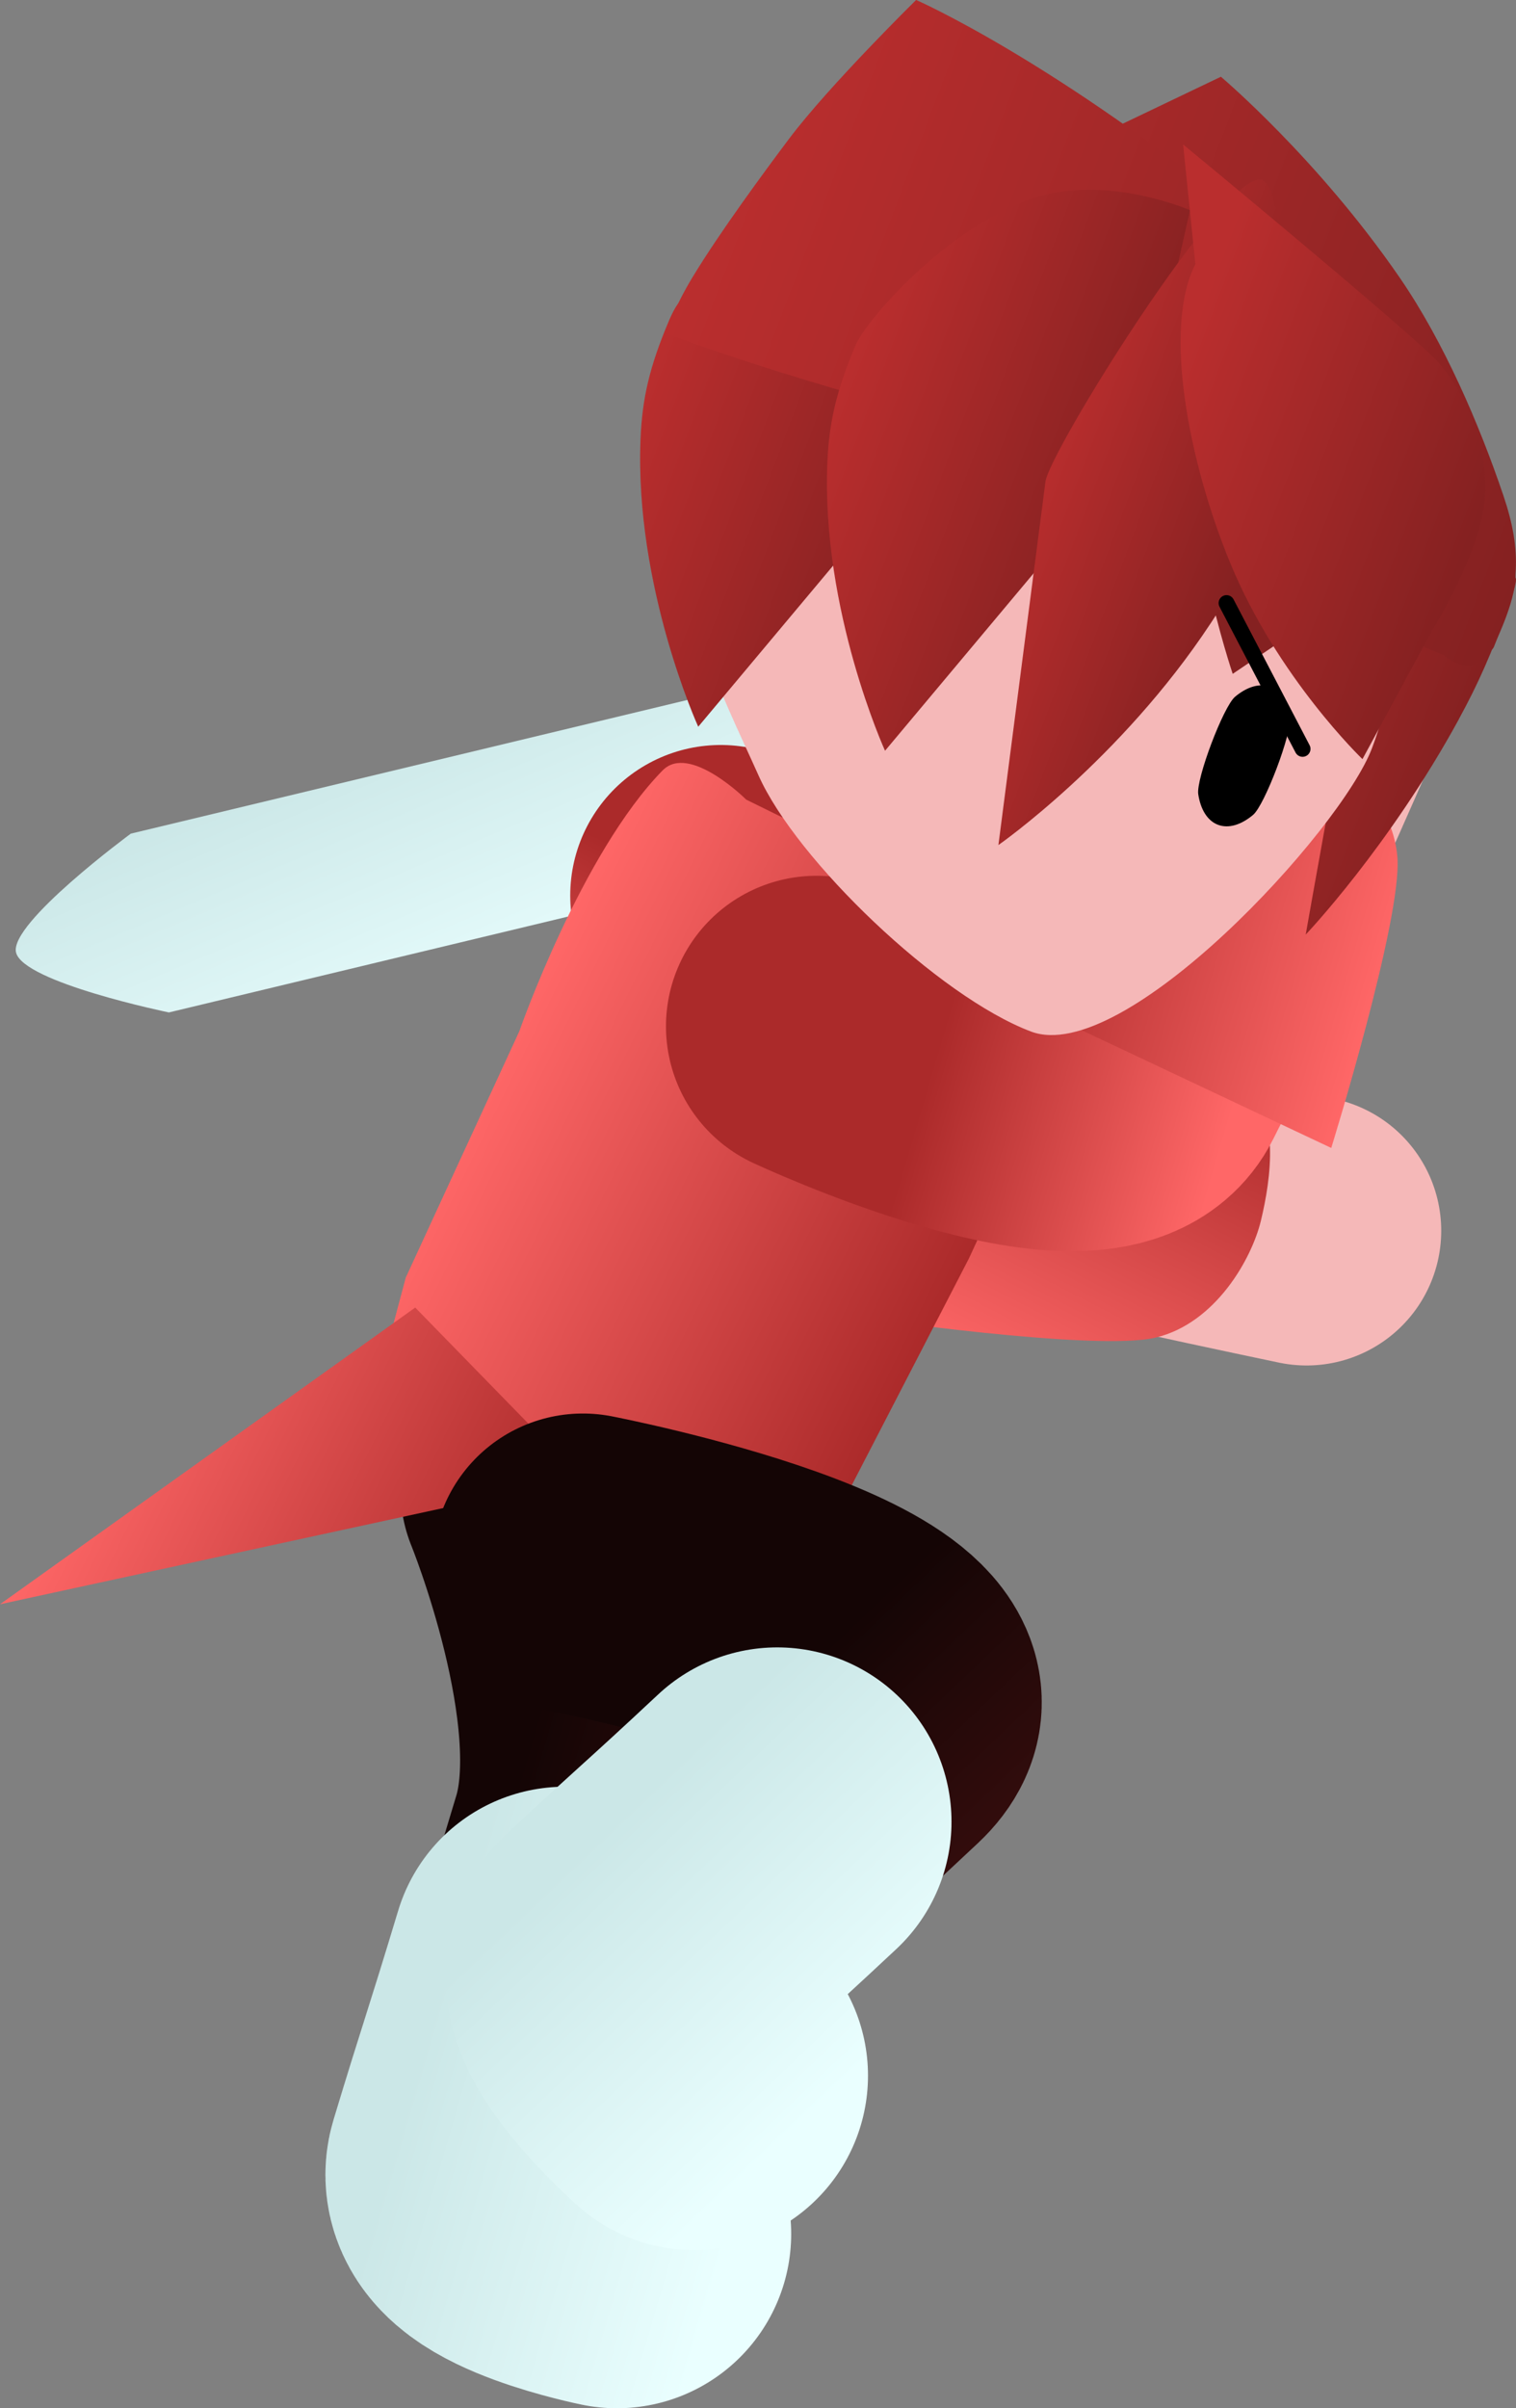 <svg version="1.1" xmlns="http://www.w3.org/2000/svg" xmlns:xlink="http://www.w3.org/1999/xlink" width="47.847" height="75.97" viewBox="0,0,47.847,75.97"><rect x="0" y="0" width="47.847" height="75.97" fill="#808080" stroke="none"/><defs><linearGradient x1="251.295" y1="164.582" x2="250.54" y2="161.48" gradientUnits="userSpaceOnUse" id="color-1"><stop offset="0" stop-color="#140505"/><stop offset="1" stop-color="#390e0e"/></linearGradient><linearGradient x1="230.328" y1="173.489" x2="226.343" y2="164.065" gradientUnits="userSpaceOnUse" id="color-2"><stop offset="0" stop-color="#eaffff"/><stop offset="1" stop-color="#cbe7e7"/></linearGradient><linearGradient x1="246.279" y1="169.384" x2="243.871" y2="159.484" gradientUnits="userSpaceOnUse" id="color-3"><stop offset="0" stop-color="#140505"/><stop offset="1" stop-color="#390e0e"/></linearGradient><linearGradient x1="228.03" y1="198.697" x2="237.15" y2="201.358" gradientUnits="userSpaceOnUse" id="color-4"><stop offset="0" stop-color="#140505"/><stop offset="1" stop-color="#390e0e"/></linearGradient><linearGradient x1="225.126" y1="206.796" x2="235.686" y2="209.878" gradientUnits="userSpaceOnUse" id="color-5"><stop offset="0" stop-color="#cbe7e7"/><stop offset="1" stop-color="#eaffff"/></linearGradient><linearGradient x1="231.529" y1="179.67" x2="235.865" y2="171.217" gradientUnits="userSpaceOnUse" id="color-6"><stop offset="0" stop-color="#ff6767"/><stop offset="1" stop-color="#ab2a2a"/></linearGradient><linearGradient x1="242.37" y1="185.498" x2="248.012" y2="174.5" gradientUnits="userSpaceOnUse" id="color-7"><stop offset="0" stop-color="#ff6767"/><stop offset="1" stop-color="#ab2a2a"/></linearGradient><linearGradient x1="227.62" y1="175.382" x2="242.084" y2="182.496" gradientUnits="userSpaceOnUse" id="color-8"><stop offset="0" stop-color="#ff6767"/><stop offset="1" stop-color="#ab2a2a"/></linearGradient><linearGradient x1="214.944" y1="186.41" x2="228.143" y2="192.902" gradientUnits="userSpaceOnUse" id="color-9"><stop offset="0" stop-color="#ff6767"/><stop offset="1" stop-color="#ab2a2a"/></linearGradient><linearGradient x1="229.815" y1="193.781" x2="240.918" y2="199.242" gradientUnits="userSpaceOnUse" id="color-10"><stop offset="0" stop-color="#ff6767"/><stop offset="1" stop-color="#ab2a2a"/></linearGradient><linearGradient x1="237.801" y1="194.198" x2="244.349" y2="201.08" gradientUnits="userSpaceOnUse" id="color-11"><stop offset="0" stop-color="#140505"/><stop offset="1" stop-color="#390e0e"/></linearGradient><linearGradient x1="231.182" y1="199.629" x2="238.764" y2="207.598" gradientUnits="userSpaceOnUse" id="color-12"><stop offset="0" stop-color="#cbe7e7"/><stop offset="1" stop-color="#eaffff"/></linearGradient><linearGradient x1="248.586" y1="184.46" x2="239.473" y2="181.775" gradientUnits="userSpaceOnUse" id="color-13"><stop offset="0" stop-color="#ff6767"/><stop offset="1" stop-color="#ab2a2a"/></linearGradient><linearGradient x1="255.569" y1="172.495" x2="244.189" y2="169.143" gradientUnits="userSpaceOnUse" id="color-14"><stop offset="0" stop-color="#ff6767"/><stop offset="1" stop-color="#ab2a2a"/></linearGradient><linearGradient x1="248.447" y1="159.9" x2="258.519" y2="163.71" gradientUnits="userSpaceOnUse" id="color-15"><stop offset="0" stop-color="#ba2e2e"/><stop offset="1" stop-color="#852121"/></linearGradient><linearGradient x1="235.551" y1="146.832" x2="261.262" y2="156.557" gradientUnits="userSpaceOnUse" id="color-16"><stop offset="0" stop-color="#ba2e2e"/><stop offset="1" stop-color="#852121"/></linearGradient><linearGradient x1="233.898" y1="157.739" x2="255.117" y2="165.765" gradientUnits="userSpaceOnUse" id="color-17"><stop offset="0" stop-color="#ffd499"/><stop offset="1" stop-color="#ffd599"/></linearGradient><linearGradient x1="231.006" y1="157.321" x2="239.864" y2="160.671" gradientUnits="userSpaceOnUse" id="color-18"><stop offset="0" stop-color="#ba2e2e"/><stop offset="1" stop-color="#852121"/></linearGradient><linearGradient x1="234.906" y1="147.153" x2="261.076" y2="157.052" gradientUnits="userSpaceOnUse" id="color-19"><stop offset="0" stop-color="#ba2e2e"/><stop offset="1" stop-color="#852121"/></linearGradient><linearGradient x1="236.902" y1="158.08" x2="245.76" y2="161.43" gradientUnits="userSpaceOnUse" id="color-20"><stop offset="0" stop-color="#ba2e2e"/><stop offset="1" stop-color="#852121"/></linearGradient><linearGradient x1="244.103" y1="157.918" x2="250.931" y2="160.501" gradientUnits="userSpaceOnUse" id="color-21"><stop offset="0" stop-color="#ba2e2e"/><stop offset="1" stop-color="#852121"/></linearGradient><linearGradient x1="247.971" y1="156.482" x2="257.816" y2="160.206" gradientUnits="userSpaceOnUse" id="color-22"><stop offset="0" stop-color="#ba2e2e"/><stop offset="1" stop-color="#852121"/></linearGradient></defs><g transform="translate(-211.814,-142.165)"><g data-paper-data="{&quot;isPaintingLayer&quot;:true}" fill-rule="nonzero" stroke-linejoin="miter" stroke-miterlimit="10" stroke-dasharray="" stroke-dashoffset="0" style="mix-blend-mode: normal"><g stroke="none" stroke-linecap="butt"><path d="M255.348,163.596l-8.12,1.95l-0.739,-3.079l8.12,-1.949z" fill="url(#color-1)" stroke-width="0"/><path d="M244.281,167.589l-27.136,6.514c0,0 -4.598,-0.945 -4.825,-1.892c-0.221,-0.92 3.622,-3.748 3.622,-3.748l26.993,-6.48z" fill="url(#color-2)" stroke-width="0.5"/><path d="M248.217,168.913l-3.909,0.938l-2.376,-9.895l3.909,-0.938z" fill="url(#color-3)" stroke-width="0"/></g><g fill="none" stroke-linecap="round"><path d="M230.866,212.393c0,0 -3.568,-0.723 -3.249,-1.781c0.786,-2.606 2.274,-7.539 3.15,-10.444c1.247,-4.135 -1.564,-11.018 -1.564,-11.018" stroke="url(#color-4)" stroke-width="9.5"/><path d="M231.285,212.635c0,0 -4.039,-0.819 -3.678,-2.016c0.89,-2.95 1.047,-3.302 2.039,-6.591" stroke="url(#color-5)" stroke-width="11"/></g><g><path d="M253.051,180.99c0,0 -8.733,-1.818 -11.091,-2.543c-2.798,-0.859 -7.285,-7.389 -7.285,-7.389" fill="none" stroke="#f5b8b8" stroke-width="8.5" stroke-linecap="round"/><path d="M244.91,179.462c-0.799,-0.228 -1.347,-0.184 -3.226,-0.89c-1.943,-0.729 -7.123,-8.156 -7.123,-8.156" fill="none" stroke="url(#color-6)" stroke-width="9.5" stroke-linecap="round"/><path d="M248.289,184.36c-1.899,0.454 -9.387,-0.641 -9.387,-0.641l3.375,-11.516c0,0 5.81,1.82 8.812,4.152c1.13,0.877 0.847,2.972 0.519,4.325c-0.287,1.186 -1.421,3.226 -3.32,3.68z" fill="url(#color-7)" stroke="none" stroke-width="0" stroke-linecap="butt"/></g><g stroke-width="0" stroke-linecap="butt"><path d="M232.729,166.467c0.845,-0.863 2.637,0.923 2.637,0.923l8.392,4.128c0,0 2.517,0.446 2.373,1.541c-0.144,1.095 -3.739,8.81 -3.739,8.81l-4.081,7.894l-1.355,1.949l-6.881,-3.011l-6.16,-3.59l0.705,-2.642l3.582,-7.766c0,0 1.96,-5.616 4.526,-8.236z" fill="url(#color-8)" stroke="#001966"/><path d="M211.814,192.773l13.105,-9.36l5.246,5.378z" fill="url(#color-9)" stroke="none"/><path d="M231.837,189.67l6.453,0.377l-0.502,15.559z" data-paper-data="{&quot;index&quot;:null}" fill="url(#color-10)" stroke="none"/></g><g fill="none" stroke-linecap="round"><path d="M230.21,191.505c0,0 12.373,2.39 9.218,5.339c-2.217,2.072 -5.982,5.59 -7.97,7.449c-0.807,0.754 1.915,3.172 1.915,3.172" stroke="url(#color-11)" stroke-width="9.5"/><path d="M233.709,207.643c0,0 -3.081,-2.737 -2.168,-3.591c2.251,-2.104 2.295,-2.073 4.804,-4.419" stroke="url(#color-12)" stroke-width="11"/></g><g><path d="M253.09,164.477c0,0 -2.893,6.675 -4.582,9.913c-1.733,3.322 -10.426,0.642 -10.426,0.642" fill="none" stroke="#f5b8b8" stroke-width="8.5" stroke-linecap="round"/><path d="M249.146,173.161c-0.299,0.762 -0.121,0.262 -1.392,2.804c-1.352,2.705 -10.171,-1.423 -10.171,-1.423" fill="none" stroke="url(#color-13)" stroke-width="9.5" stroke-linecap="round"/><path d="M255.918,169.204c0.154,1.946 -2.088,9.174 -2.088,9.174l-10.854,-5.118c0,0 2.698,-5.458 5.467,-8.063c1.042,-0.98 3.068,-0.376 4.353,0.157c1.127,0.468 2.967,1.904 3.122,3.85z" fill="url(#color-14)" stroke="none" stroke-width="0" stroke-linecap="butt"/></g><g stroke-linecap="butt"><path d="M257.861,164.848c-2.205,4.037 -4.837,6.799 -4.837,6.799c0,0 1.342,-7.6 1.757,-9.486c0.156,-0.71 -1.254,-5.422 -1.254,-5.422c0,0 -2.843,-5.858 -1.476,-5.491c1.057,0.284 7.327,9.376 7.327,9.376c0,0 0.597,-0.859 0.054,0.652c-0.543,1.511 -0.972,2.473 -1.572,3.57z" data-paper-data="{&quot;index&quot;:null}" fill="url(#color-15)" stroke="none" stroke-width="0"/><path d="M258.995,162.439c-0.814,1.649 -2.007,-0.039 -2.007,-0.039c0,0 -1.262,-2.556 -3.34,-3.895c-2.053,-1.324 -4.912,-1.427 -6.81,-2.202c-4.056,-1.658 -13.518,-3.574 -13.518,-3.574l17.027,-8.143c0,0 3.058,2.577 5.646,6.341c1.399,2.035 2.512,4.632 3.269,6.867c0.586,1.731 0.546,2.998 -0.268,4.646z" fill="url(#color-16)" stroke="none" stroke-width="0"/><path d="M248.545,151.077c2.928,1.107 5.127,3.307 6.317,5.965c1.189,2.659 1.369,5.778 0.255,8.723c-0.986,2.608 -7.838,10.048 -10.765,8.94c-2.928,-1.107 -7.405,-5.411 -8.594,-8.07c-1.189,-2.659 -2.974,-5.951 -1.86,-8.896c1.114,-2.945 3.312,-5.164 5.964,-6.37c2.651,-1.206 5.756,-1.399 8.684,-0.292z" fill="#f5b8b8" stroke="url(#color-17)" stroke-width="0"/><path d="M252.524,164.799c0.072,0.477 -0.793,2.765 -1.163,3.074c-0.371,0.31 -0.768,0.438 -1.106,0.31c-0.337,-0.128 -0.55,-0.487 -0.623,-0.965c-0.072,-0.477 0.793,-2.765 1.163,-3.074c0.371,-0.31 0.768,-0.438 1.106,-0.31c0.337,0.128 0.55,0.487 0.623,0.965z" data-paper-data="{&quot;index&quot;:null}" fill="#000000" stroke="none" stroke-width="1.301"/><path d="M232.921,152.296c0.61,-1.438 0.813,-0.307 0.813,-0.307c0,0 3.149,-4.067 6.215,-4.826c3.785,-0.937 7.704,1.425 8.52,1.797c1.05,0.477 -6.703,6.682 -6.703,6.682l-7.915,9.448c0,0 -2.012,-4.415 -1.821,-9.08c0.052,-1.268 0.282,-2.275 0.891,-3.713z" data-paper-data="{&quot;index&quot;:null}" fill="url(#color-18)" stroke="none" stroke-width="0"/><path d="M258.966,162.566c-0.123,0.324 -1.189,0.429 -1.189,0.429c0,0 -1.119,-0.463 -2.268,-0.938c-1.568,-0.648 0.817,-3.263 -3.724,-5.14c-1.825,-0.755 -6.155,-0.608 -8.716,-1.201c-5.833,-1.351 -10.25,-3.039 -10.25,-3.039c0,0 0.261,-0.795 0.861,-1.782c0.858,-1.412 2.235,-3.283 3.035,-4.348c1.27,-1.687 4.013,-4.383 4.013,-4.383c0,0 4.392,1.915 10.644,7.039c4.262,3.493 7.781,7.63 8.254,10.853c0.122,0.831 -0.42,1.875 -0.66,2.509z" fill="url(#color-19)" stroke="none" stroke-width="0"/><path d="M238.817,153.055c0.331,-0.781 2.854,-3.711 5.605,-4.635c2.312,-0.776 4.95,0.376 4.95,0.376l-1.71,7.604l-7.915,9.448c0,0 -2.012,-4.415 -1.821,-9.08c0.052,-1.268 0.282,-2.275 0.891,-3.713z" data-paper-data="{&quot;index&quot;:null}" fill="url(#color-20)" stroke="none" stroke-width="0"/><path d="M250.304,150.855c0.631,-1.083 0.783,0.085 0.783,0.085l7.492,7.182l-7.859,5.3c0,0 -1.749,-5.12 -1.397,-9.457c0.096,-1.179 0.35,-2.028 0.982,-3.11z" fill="#852121" stroke="none" stroke-width="0"/><path d="M250.019,161.835c-2.839,4.301 -6.694,6.988 -6.694,6.988c0,0 1.193,-9.216 1.485,-11.464c0.121,-0.937 5.647,-9.839 6.821,-9.52c0.985,0.268 0.837,8.434 0.255,10.107c-0.582,1.673 -1.095,2.72 -1.866,3.889z" data-paper-data="{&quot;index&quot;:null}" fill="url(#color-21)" stroke="none" stroke-width="0"/><path d="M249.154,146.721c0,0 6.543,5.393 7.941,6.752c0.395,0.384 1.726,2.099 1.583,4.375c-0.108,1.728 -1.663,4.202 -1.663,4.202l-2.2,4.062c0,0 -2.68,-2.566 -4.174,-6.187c-1.282,-3.106 -2.144,-7.387 -1.1,-9.428z" fill="url(#color-22)" stroke="none" stroke-width="0"/></g><path d="M252.925,165.789l-2.4,-4.6" fill="none" stroke="#000000" stroke-width="0.5" stroke-linecap="round"/></g></g></svg><!--rotationCenter:28.18578500000001:37.834974999999986-->